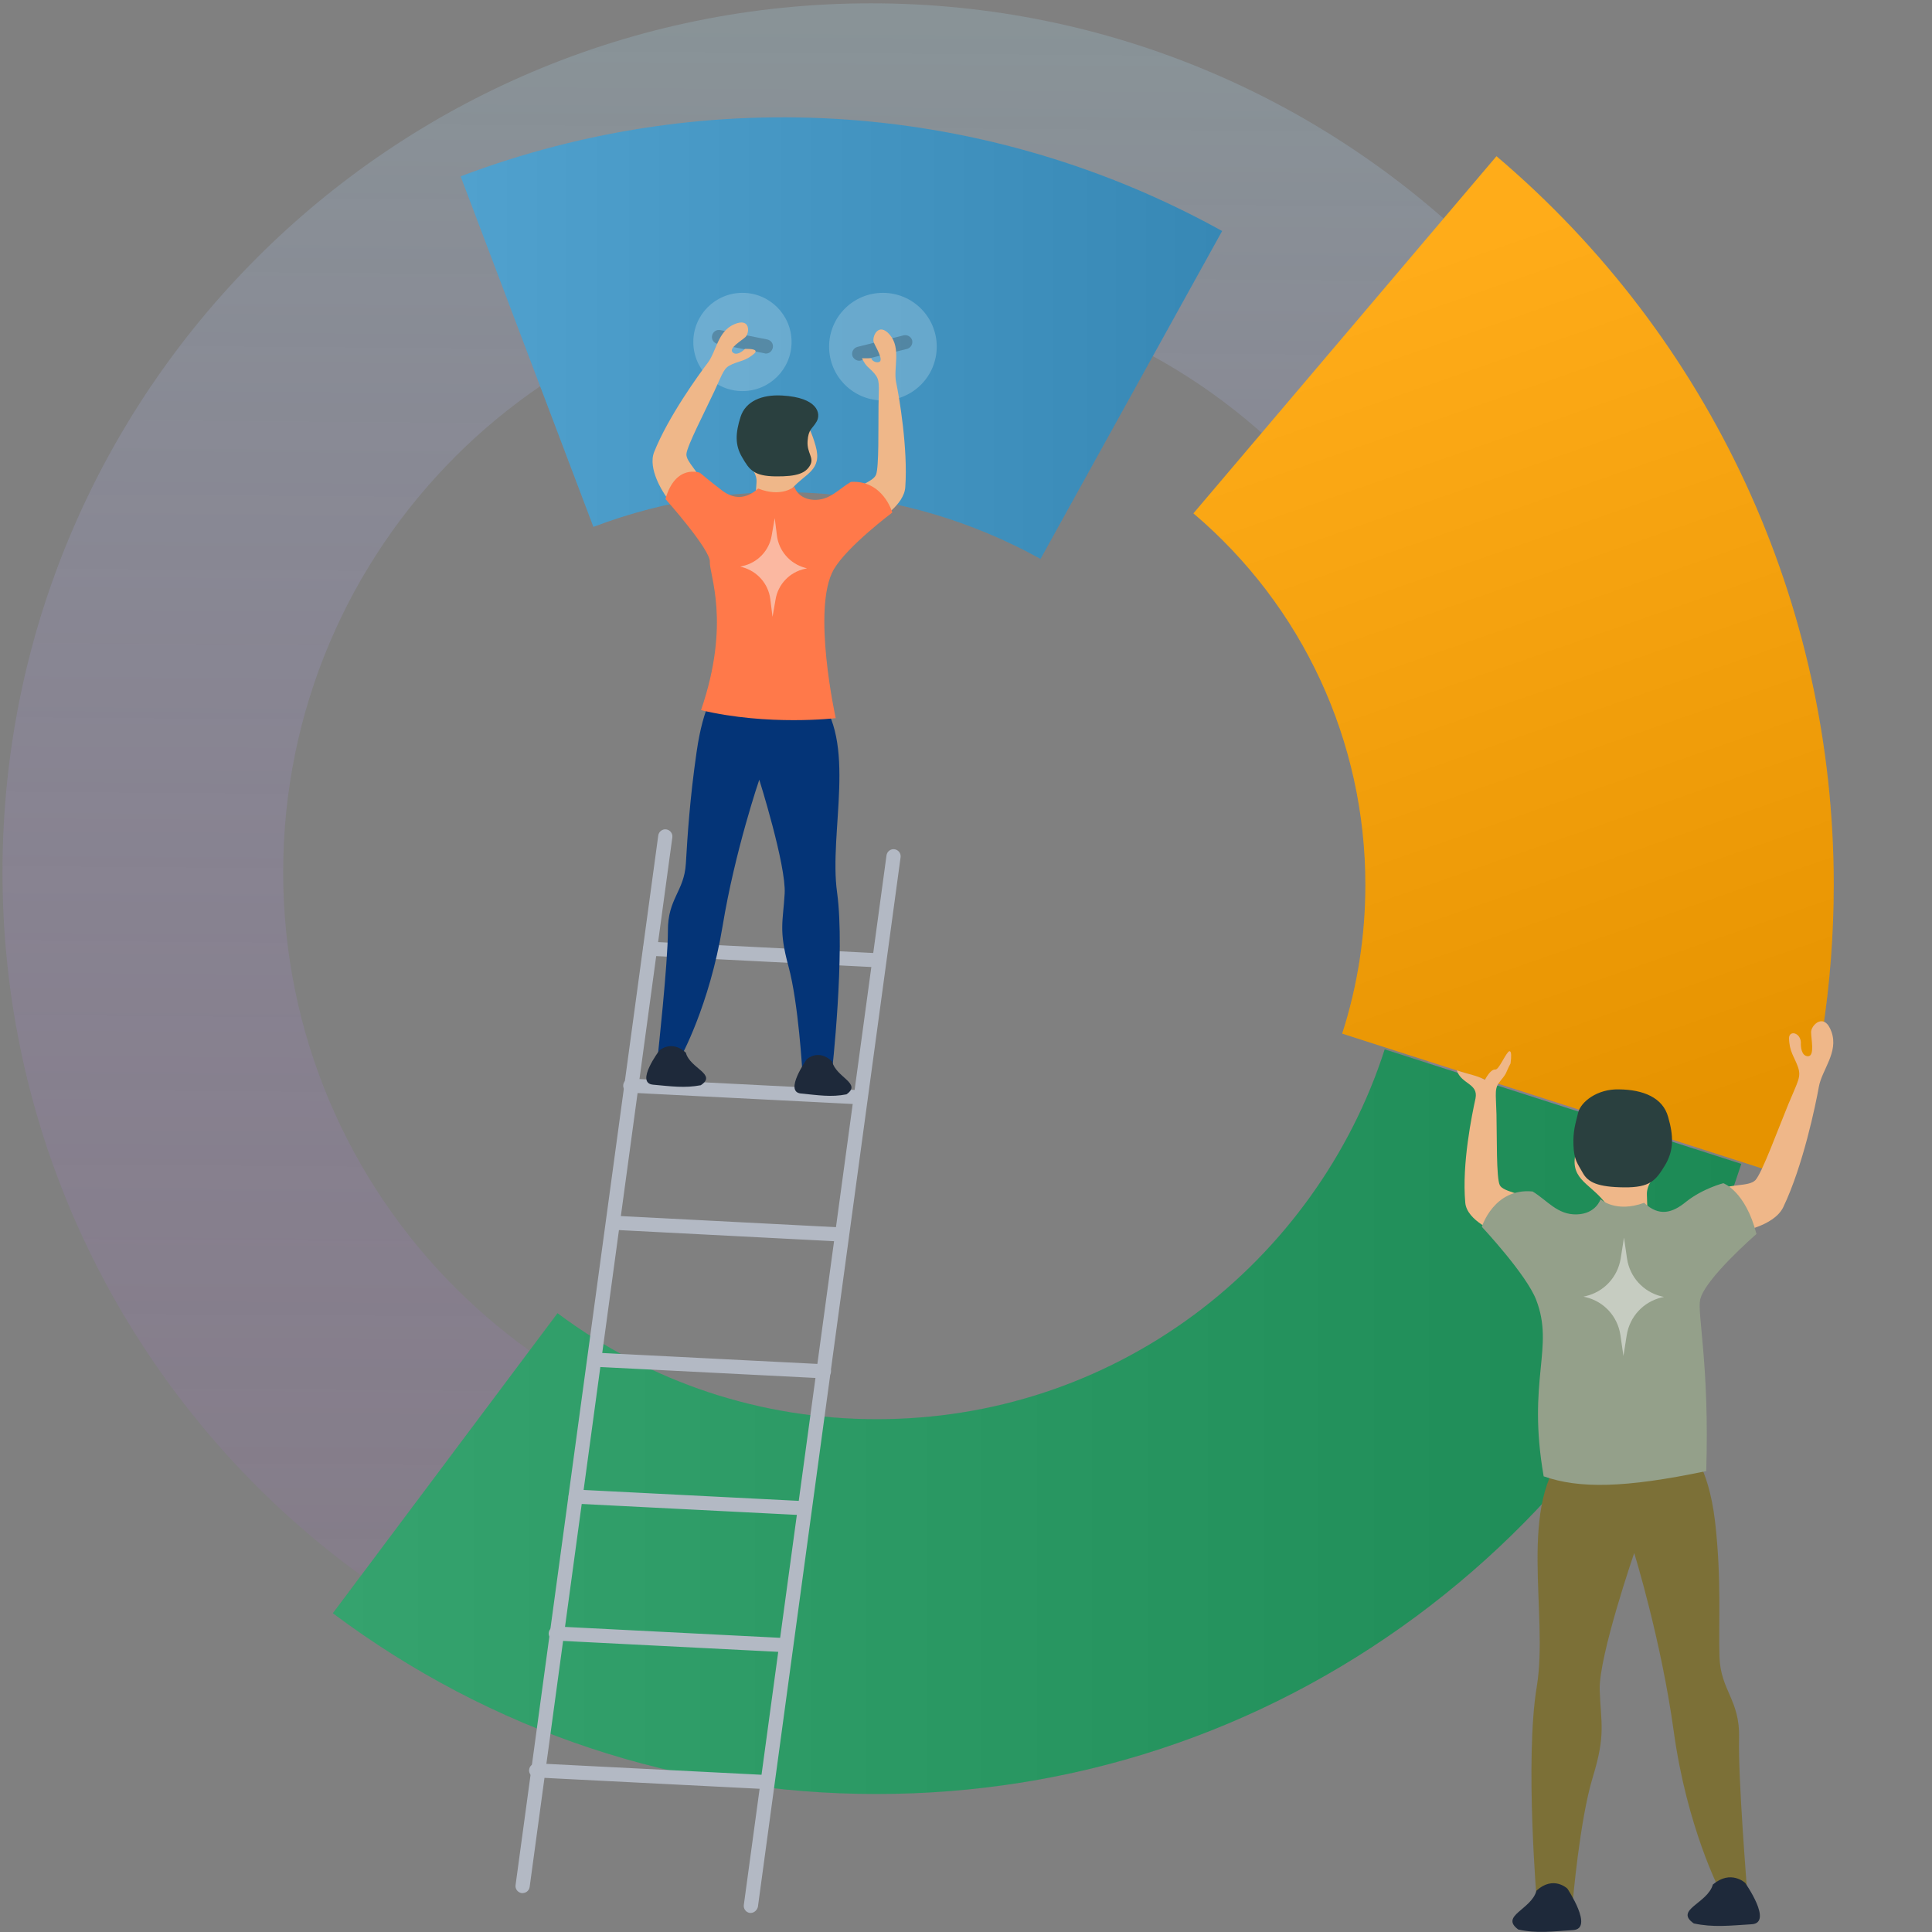 <?xml version="1.0" encoding="utf-8"?>
<!-- Generator: $$$/GeneralStr/196=Adobe Illustrator 27.6.0, SVG Export Plug-In . SVG Version: 6.00 Build 0)  -->
<svg version="1.1" id="圖層_2" xmlns="http://www.w3.org/2000/svg" xmlns:xlink="http://www.w3.org/1999/xlink" x="0px" y="0px"
	 viewBox="0 0 700 700" style="enable-background:new 0 0 700 700;" xml:space="preserve">
<rect x="0" y="0" width="700" height="700" fill="#808080" stroke="none"/>
<style type="text/css">
	.st0{opacity:0.6;fill:url(#SVGID_1_);}
	.st1{fill:#1F995E;}
	.st2{fill:#FFA300;}
	.st3{fill:#3D97C9;}
	.st4{opacity:0.1;}
	.st5{fill:url(#SVGID_00000034778286748515360840000014888423840132662953_);}
	.st6{fill:url(#SVGID_00000129909188444477528830000016424362671058005415_);}
	.st7{fill:url(#SVGID_00000128450503731542283560000011480208894671536033_);}
	.st8{fill:#B3B9C4;}
	.st9{opacity:0.2;fill:#FFFFFF;}
	.st10{opacity:0.2;}
	.st11{fill:#043477;}
	.st12{fill:#EFB789;}
	.st13{fill:#2A403F;}
	.st14{fill:#1E293A;}
	.st15{fill:#FF794A;}
	.st16{opacity:0.5;fill:#F8F8F8;}
	.st17{fill:#7C7037;}
	.st18{fill:#94A08A;}
</style>
<linearGradient id="SVGID_1_" gradientUnits="userSpaceOnUse" x1="317.909" y1="9.942" x2="313.323" y2="629.114">
	<stop  offset="0" style="stop-color:#A5D0E2;stop-opacity:0.4"/>
	<stop  offset="1" style="stop-color:#C055FF;stop-opacity:0.1"/>
</linearGradient>
<path class="st0" d="M315.6,1.2C141.8,1.2,0.9,142.2,0.9,316s140.9,314.8,314.8,314.8S630.4,489.9,630.4,316S489.5,1.2,315.6,1.2z
	 M315.6,529c-117.6,0-213-95.4-213-213s95.4-213,213-213c117.6,0,213,95.4,213,213S433.3,529,315.6,529z"/>
<g>
	<path class="st1" d="M317.6,650c-71.7,0-139.8-22.7-197-65.5l81.4-108.7c33.6,25.1,73.6,38.4,115.7,38.4
		c41.7,0,81.5-13.1,114.9-37.8c32.4-24,56.9-58.1,69.1-96.2l129.2,41.5c-21.2,65.8-61.8,122.4-117.6,163.8
		C456.3,627.7,388.6,650,317.6,650z"/>
</g>
<g>
	<path class="st2" d="M647.9,426.4l-161.6-51.9c5.6-17.4,8.4-35.5,8.4-54c0-51.9-22.7-100.9-62.3-134.5L542.2,56.6
		c77.7,65.9,122.2,162.1,122.2,263.9C664.4,356.7,658.9,392.3,647.9,426.4z"/>
</g>
<g>
	<path class="st3" d="M377,202.5C327.3,175,268.2,170.7,215,190.9l-48.1-127c90.6-34.3,191.2-27.1,275.9,19.8L377,202.5z"/>
</g>
<g class="st4">
	
		<linearGradient id="SVGID_00000181047026606214304150000007131843002047151533_" gradientUnits="userSpaceOnUse" x1="120.532" y1="515.071" x2="630.821" y2="515.071">
		<stop  offset="0" style="stop-color:#FFFFFF"/>
		<stop  offset="1" style="stop-color:#000000"/>
	</linearGradient>
	<path style="fill:url(#SVGID_00000181047026606214304150000007131843002047151533_);" d="M317.6,650c-71.7,0-139.8-22.7-197-65.5
		l81.4-108.7c33.6,25.1,73.6,38.4,115.7,38.4c41.7,0,81.5-13.1,114.9-37.8c32.4-24,56.9-58.1,69.1-96.2l129.2,41.5
		c-21.2,65.8-61.8,122.4-117.6,163.8C456.3,627.7,388.6,650,317.6,650z"/>
</g>
<g class="st4">
	
		<linearGradient id="SVGID_00000000925318608555540650000017417464187008578696_" gradientUnits="userSpaceOnUse" x1="498.613" y1="97.759" x2="606.46" y2="407.475">
		<stop  offset="0" style="stop-color:#FFFFFF"/>
		<stop  offset="1" style="stop-color:#000000"/>
	</linearGradient>
	<path style="fill:url(#SVGID_00000000925318608555540650000017417464187008578696_);" d="M647.9,426.4l-161.6-51.9
		c5.6-17.4,8.4-35.5,8.4-54c0-51.9-22.7-100.9-62.3-134.5L542.2,56.6c77.7,65.9,122.2,162.1,122.2,263.9
		C664.4,356.7,658.9,392.3,647.9,426.4z"/>
</g>
<g class="st4">
	
		<linearGradient id="SVGID_00000067950974775502890410000018067456021768898979_" gradientUnits="userSpaceOnUse" x1="166.903" y1="122.515" x2="442.765" y2="122.515">
		<stop  offset="0" style="stop-color:#FFFFFF"/>
		<stop  offset="1" style="stop-color:#000000"/>
	</linearGradient>
	<path style="fill:url(#SVGID_00000067950974775502890410000018067456021768898979_);" d="M377,202.5
		C327.3,175,268.2,170.7,215,190.9l-48.1-127c90.6-34.3,191.2-27.1,275.9,19.8L377,202.5z"/>
</g>
<g>
	<g>
		<path class="st8" d="M189.3,685.9c-0.1,0-0.2,0-0.3,0c-1.4-0.2-2.4-1.5-2.2-2.9l51.7-380.3c0.2-1.4,1.5-2.4,2.9-2.2
			c1.4,0.2,2.4,1.5,2.2,2.9l-51.7,380.3C191.7,685,190.6,685.9,189.3,685.9z"/>
	</g>
	<g>
		<path class="st8" d="M272,693.1c-0.1,0-0.2,0-0.3,0c-1.4-0.2-2.4-1.5-2.2-2.9l51.7-380.3c0.2-1.4,1.5-2.4,2.9-2.2
			c1.4,0.2,2.4,1.5,2.2,2.9l-51.7,380.3C274.3,692.1,273.2,693.1,272,693.1z"/>
	</g>
	<g>
		<path class="st8" d="M318.4,350.5c0,0-0.1,0-0.1,0l-82.9-4.2c-1.4-0.1-2.5-1.3-2.4-2.7c0.1-1.4,1.3-2.5,2.7-2.4l82.9,4.2
			c1.4,0.1,2.5,1.3,2.4,2.7C320.9,349.4,319.7,350.5,318.4,350.5z"/>
	</g>
	<g>
		<path class="st8" d="M311.2,400.1c0,0-0.1,0-0.1,0l-82.9-4.2c-1.4-0.1-2.5-1.3-2.4-2.7c0.1-1.4,1.3-2.5,2.7-2.4l82.9,4.2
			c1.4,0.1,2.5,1.3,2.4,2.7C313.7,399,312.6,400.1,311.2,400.1z"/>
	</g>
	<g>
		<path class="st8" d="M304.1,449.8c0,0-0.1,0-0.1,0l-81.4-4.2c-1.4-0.1-2.5-1.3-2.4-2.7c0.1-1.4,1.3-2.5,2.7-2.4l81.4,4.2
			c1.4,0.1,2.5,1.3,2.4,2.7C306.6,448.7,305.4,449.8,304.1,449.8z"/>
	</g>
	<g>
		<path class="st8" d="M298.5,499.4c0,0-0.1,0-0.1,0l-82.9-4.2c-1.4-0.1-2.5-1.3-2.4-2.7c0.1-1.4,1.3-2.5,2.7-2.4l82.9,4.2
			c1.4,0.1,2.5,1.3,2.4,2.7C301,498.3,299.8,499.4,298.5,499.4z"/>
	</g>
	<g>
		<path class="st8" d="M291.4,549c0,0-0.1,0-0.1,0l-82.9-4.2c-1.4-0.1-2.5-1.3-2.4-2.7c0.1-1.4,1.3-2.5,2.7-2.4l82.9,4.2
			c1.4,0.1,2.5,1.3,2.4,2.7C293.8,547.9,292.7,549,291.4,549z"/>
	</g>
	<g>
		<path class="st8" d="M284.2,598.6c0,0-0.1,0-0.1,0l-82.9-4.2c-1.4-0.1-2.5-1.3-2.4-2.7c0.1-1.4,1.3-2.5,2.7-2.4l82.9,4.2
			c1.4,0.1,2.5,1.3,2.4,2.7C286.7,597.5,285.6,598.6,284.2,598.6z"/>
	</g>
	<g>
		<path class="st8" d="M277.1,648.2c0,0-0.1,0-0.1,0l-82.9-4.2c-1.4-0.1-2.5-1.3-2.4-2.7c0.1-1.4,1.3-2.5,2.7-2.4l82.9,4.2
			c1.4,0.1,2.5,1.3,2.4,2.7C279.5,647.1,278.4,648.2,277.1,648.2z"/>
	</g>
</g>
<circle class="st9" cx="269" cy="123.9" r="17.8"/>
<circle class="st9" cx="319.9" cy="125.6" r="19.5"/>
<g class="st10">
	<path d="M277.5,128.1c-0.2,0-0.3,0-0.5-0.1l-17-3.4c-1.4-0.3-2.3-1.6-2-3c0.3-1.4,1.6-2.3,3-2l17,3.4c1.4,0.3,2.3,1.6,2,3
		C279.7,127.3,278.7,128.1,277.5,128.1z"/>
</g>
<g class="st10">
	<path d="M311.3,130.7c-1.1,0-2.2-0.8-2.5-1.9c-0.3-1.4,0.5-2.7,1.8-3.1l16.8-4.2c1.4-0.3,2.7,0.5,3.1,1.8c0.3,1.4-0.5,2.7-1.8,3.1
		l-16.8,4.2C311.7,130.7,311.5,130.7,311.3,130.7z"/>
</g>
<g>
	<path class="st11" d="M259.3,250.7c0,0-4.4,4.3-6.9,21.7c-2.5,17.3-3.3,30.4-3.9,40.5s-6.6,12.7-6.5,24.4c0,11.6-3.7,45.5-3.7,45.5
		l8.2,0.5c0,0,10.5-18.7,15.3-47.7c4.5-27.4,13.3-53.1,13.3-53.1s9.8,31.1,9.2,41.3c-0.6,10.2-2.2,13.2,1.4,26.4c3.6,13.2,5,38,5,38
		l10.7,0.6c0,0,4.9-43.4,1.9-65.4c-3.1-22,7.6-54.8-7.4-71.7C280.8,234.8,259.3,250.7,259.3,250.7z"/>
	<path class="st12" d="M267.8,159.7c-1.8,5.5,6.7,9.2,6.3,15s-0.5,7.6-0.5,7.6l11.6,0.4c0,0-2.9-0.2,1.8-5.7
		c4.7-5.5,11.1-6.5,8.5-15.5c-2.5-8.9-6.5-15-15.4-12.7C271.3,151.2,269.7,154,267.8,159.7z"/>
	<path class="st13" d="M283.3,143.3c-7.3-0.4-13.2,2.1-15,7.8c-1.8,5.7-2.1,10.1,0.6,14.6c2.6,4.5,4.2,6.8,12.1,6.9
		c7.9,0.1,10.9-1.2,12.5-4c1.6-2.8-1.2-4.4-0.9-8.8c0.3-4.4,1.7-4.3,3.3-7.1C297.5,149.9,296.4,144,283.3,143.3z"/>
	<path class="st14" d="M238.9,380.6c0,0-8.9,11.8-2.3,12.4c6.6,0.6,11.5,1.3,17.3,0.2c6.1-4-4-6.1-5.4-11.8
		C243.3,376.6,238.9,380.6,238.9,380.6z"/>
	<path class="st14" d="M292.3,383.8c0,0-8.4,11.8-2.1,12.4c6.3,0.6,10.9,1.4,16.5,0.3c5.7-4-3.8-6.1-5.2-11.9
		C296.5,379.8,292.3,383.8,292.3,383.8z"/>
	<path class="st12" d="M240.5,178.6c0,0-5.9-8.7-3.5-14.8c5.1-12.8,16.2-28.1,19.4-32.3c3.2-4.2,3.6-11.4,9.6-14
		c6-2.6,5.6,3.2,4.1,4.6s-6.1,4-4.7,5.5s3.8-0.4,4.5-1.2c1.7,0,5.1,0,3.4,1.7c-3.1,2.7-5.2,2.6-8.1,3.9c-3,1.3-3.1,2.7-6.4,9.8
		c-3.3,7.1-9.9,19.8-10.1,22.7s4.9,6.6,5,10S244.4,186.1,240.5,178.6z"/>
	<path class="st12" d="M318.4,188.4c0,0,9.2-5.4,9.6-11.9c1-13.9-2.2-32.7-3.3-37.9s1.9-12.4-2.3-17.3s-6.6,0.9-5.8,2.8
		c0.8,1.9,3.8,6.6,1.8,7.1c-1,0.3-2.5-0.4-2.7-1.4c0,0-1.7,0-3.4,0c1.7,3.4,2.3,3,4.5,5.5c2.1,2.5,1.6,3.8,1.5,11.7
		c-0.1,7.9,0.2,22.3-0.9,25s-7.3,3.9-8.9,6.9C306.9,182.1,311.6,193.5,318.4,188.4z"/>
	<path class="st15" d="M241.1,180.8c0,0,16.4,18.4,16.1,22.8c-0.3,4.4,7.7,21.9-3.2,53.7c24.4,5.8,48.8,2.9,48.8,2.9
		s-8.8-39.8-0.7-53.9c4.9-8.4,21.2-20.6,21.2-20.6s-3.3-11.8-15-11.1c-4.5,2.6-7.7,6.8-13.5,6.5s-7-4.8-7-4.8s-4.6,4.1-13.1,0.7
		c-4.6,4.1-9,3.8-13.1,0.7c-4.2-3.2-8-6.4-8-6.4S244.8,167.9,241.1,180.8z"/>
	<path class="st16" d="M291.6,205.7l0.8,0.2l-0.8,0.2c-5.5,1.2-9.7,5.6-10.6,11.1l-1.1,6.3l-0.8-6.4c-0.7-5.6-4.7-10.1-10.1-11.6
		l-0.8-0.2l0.8-0.2c5.5-1.2,9.7-5.6,10.6-11.1l1.1-6.3l0.8,6.4C282.2,199.6,286.2,204.2,291.6,205.7z"/>
</g>
<g>
	<path class="st17" d="M612.1,525c0,0,6.8,5.4,9.3,26.3c2.4,21,1.2,36.7,1.6,49c0.4,12.3,7.5,15.6,7.1,29.6s2.9,54.9,2.9,54.9
		l-9.8,0.3c0,0-12-22.9-16.8-58c-4.6-33.2-14.3-64.4-14.3-64.4s-12.8,37.2-12.5,49.5c0.4,12.3,2.3,16-2.5,31.7s-7.3,45.7-7.3,45.7
		l-12.9,0.4c0,0-4.5-52.4-0.1-78.9c4.4-26.4-7.4-66.4,11.3-86.2C586.6,505.1,612.1,525,612.1,525z"/>
	<path class="st12" d="M604.8,415c2,6.7-8.3,10.8-8.1,17.8s0.4,9.2,0.4,9.2l-14,0.1c0,0,3.5-0.1-2-6.9c-5.5-6.8-13.1-8.3-9.8-18.9
		c3.4-10.6,8.3-17.8,19-14.8C600.9,404.6,602.7,408.1,604.8,415z"/>
	<path class="st13" d="M586.6,394.7c8.8,0.1,15.9,3,17.8,10c2,6.9,2.1,12.2-1.2,17.6c-3.3,5.4-5.3,8-14.8,7.9
		c-9.5-0.1-13-1.8-14.9-5.2c-1.9-3.4-3.2-4.7-3.4-10s0.7-7.7,1.7-11.9C572.8,399.2,578.7,394.5,586.6,394.7z"/>
	<path class="st14" d="M632.3,682.2c0,0,10.3,14.6,2.3,15c-8,0.5-13.9,1.2-20.9-0.3c-7.2-5,5-7.2,6.9-14.1
		C627.1,677.3,632.3,682.2,632.3,682.2z"/>
	<path class="st14" d="M567.9,684.3c0,0,9.7,14.5,2.1,15s-13.2,1.3-19.9-0.2c-6.8-5,4.8-7.2,6.6-14.1
		C562.9,679.4,567.9,684.3,567.9,684.3z"/>
	<path class="st12" d="M630.1,446.3c0,0,12.6-1.9,16-8.9c7.2-15,11.8-37.4,12.9-43.6s7.2-12.5,4.6-19.9s-7.5-2.4-7.4,0.1
		c0,2.5,1.4,8.6-1.1,8.7c-2.5,0-2.7-3.7-2.6-5c-0.2-3.6-4.2-4.5-4.3-1.6c0.1,5,1.9,6.7,3.2,10.4c1.3,3.7,0.1,5-3.5,13.7
		c-3.6,8.7-9.5,24.9-11.9,27.4c-2.4,2.5-9.9,1.1-12.9,3.8C620,434.1,620.2,448.9,630.1,446.3z"/>
	<path class="st12" d="M542.2,446.5c0,0-10.7-4.1-11.3-10.7c-1.3-14.2,2.5-32.3,3.7-37.8c1.1-5.5-5.1-5.1-6.8-10.2
		c5.1,1.7,6.8,1.7,10.2,3.4c-0.9,2.1,1.5-3.9,3.8-3.7c1.2,0.1,3.1-4.6,4.7-6.4c0,0,1.6-1.7,0.8,4.2c-2,3.8-1.1,3.2-3.5,6.1
		c-2.5,2.9-1.8,4.2-1.6,12.3c0.2,8.1-0.1,23.1,1.2,25.7c1.3,2.6,8.6,2.8,10.4,5.7S550.2,450.7,542.2,446.5z"/>
	<path class="st18" d="M636.4,447.1c0,0-18.8,16.3-20.4,23.8c-1.1,5.1,3.4,23.8,2.2,62.1c-29.6,6.2-46.1,6.4-58.9,1.9
		c-6.1-35.1,4-46.5-2.7-63.9c-3.5-9.2-19.7-26.5-19.7-26.5s4.4-14.2,18.4-12.8c5.4,3.3,9,8.5,16,8.3c7-0.2,8.6-5.5,8.6-5.5
		s5.4,5.1,15.8,1.3c5.4,5.1,10.2,3.7,15.1-0.3c6.1-4.9,13.6-6.8,13.6-6.8S632.4,431.5,636.4,447.1z"/>
	<path class="st16" d="M587.2,456l1.2-7.6l1.1,7.6c1,6.7,5.9,12.1,12.5,13.7l0.9,0.2l-0.9,0.2c-6.6,1.6-11.5,6.9-12.6,13.6l-1.2,7.6
		l-1.1-7.6c-1-6.7-5.9-12.1-12.5-13.7l-0.9-0.2l0.9-0.2C581.2,468,586.1,462.7,587.2,456z"/>
</g>
</svg>
